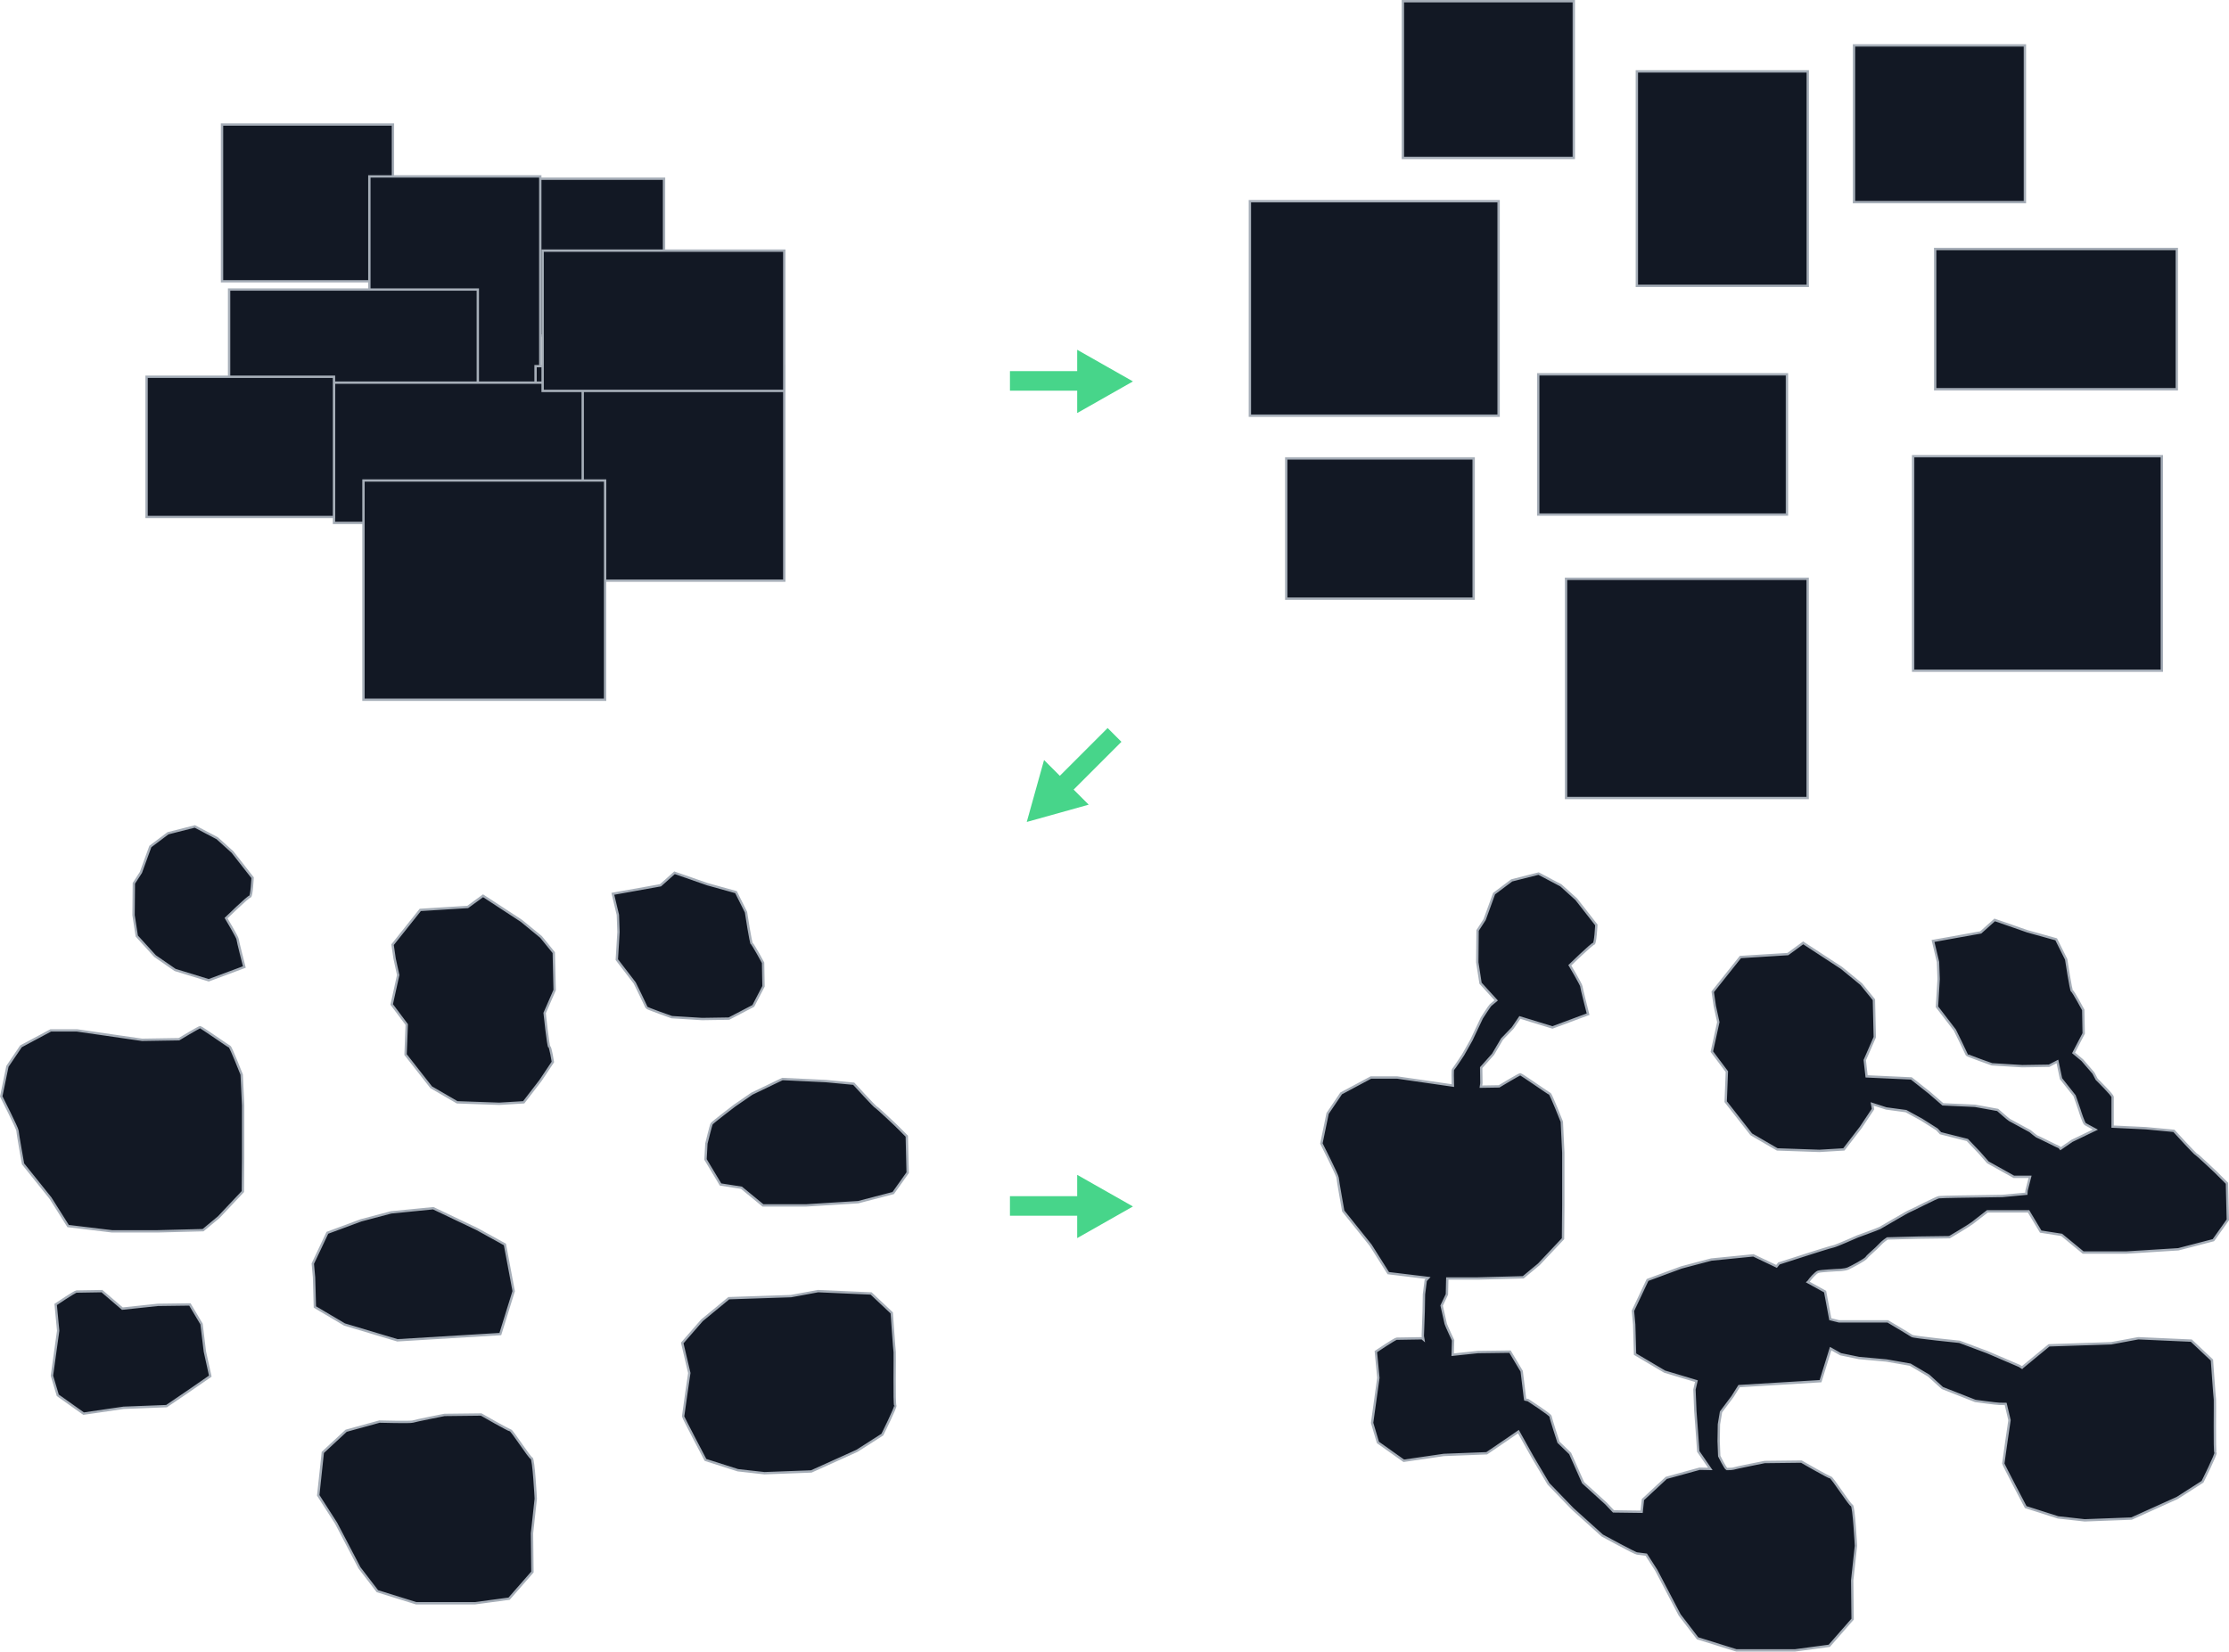 <svg width="250.17mm" height="185.38mm" version="1.1" viewBox="0 0 250.17 185.38" xmlns="http://www.w3.org/2000/svg">
 <g transform="translate(35.481 -50.586)">
  <g fill="#121824" stroke="#a6aeb8" stroke-linecap="round" stroke-width=".265">
   <rect x="-10.562" y="64.563" width="19.182" height="17.595"/>
   <rect x="19.865" y="70.648" width="19.182" height="17.595"/>
   <rect x="5.974" y="70.384" width="19.182" height="24.077"/>
   <rect x="-9.768" y="83.084" width="27.914" height="24.077"/>
   <rect x="24.627" y="91.683" width="27.914" height="24.077"/>
   <rect x="2.006" y="93.535" width="27.914" height="15.743"/>
   <rect x="-19.029" y="92.873" width="21.034" height="15.743"/>
   <rect x="25.421" y="78.718" width="27.12" height="15.743"/>
   <rect x="5.313" y="104.52" width="27.12" height="24.606"/>
   <rect x="121.97" y="50.718" width="19.182" height="17.595"/>
   <rect x="172.6" y="55.681" width="19.182" height="17.595"/>
   <rect x="148.23" y="58.597" width="19.182" height="24.077"/>
   <rect x="104.8" y="73.168" width="27.914" height="24.077"/>
   <rect x="179.24" y="101.79" width="27.914" height="24.077"/>
   <rect x="137.16" y="92.599" width="27.914" height="15.743"/>
   <rect x="108.88" y="102.04" width="21.034" height="15.743"/>
   <rect x="181.71" y="78.531" width="27.12" height="15.743"/>
   <rect x="140.28" y="115.55" width="27.12" height="24.606"/>
   <path d="m-29.819 185.06-3.076-3.837s-0.628-3.506-0.628-3.737-1.819-3.837-1.819-3.837l0.695-3.373 1.521-2.249 3.34-1.786h2.943l7.309 1.058 4.134-0.066s2.249-1.356 2.381-1.356c0.132 0 3.175 2.15 3.307 2.183 0.132 0.033 1.356 3.142 1.356 3.142l0.165 3.473v5.92l-0.033 3.737-2.712 2.877-1.753 1.455-5.093 0.132h-5.126l-4.928-0.595z"/>
   <path d="m-13.613 143.35-3.01 0.761-1.984 1.488-1.058 2.91-0.794 1.224-0.033 3.572 0.364 2.348 2.05 2.249 2.249 1.554 3.77 1.158 4.002-1.488s-0.761-2.977-0.761-3.142c0-0.165-1.29-2.348-1.29-2.348s2.481-2.414 2.679-2.414c0.198 0 0.298-2.117 0.298-2.117l-2.249-2.877-1.72-1.554z"/>
   <path d="m8.579 156.62 3.109-3.903 5.325-0.331 1.72-1.257 4.3 2.811 2.216 1.819 1.422 1.753 0.099 4.2-1.125 2.58s0.397 3.803 0.529 3.803c0.132 0 0.397 1.687 0.397 1.687l-1.389 2.084-1.885 2.447-2.745 0.165-4.729-0.165-2.91-1.687-2.877-3.671 0.132-3.373-1.687-2.249 0.728-3.307-0.397-1.819z"/>
   <path d="m33.302 150.91 5.355-0.959 1.567-1.403 3.695 1.286 3.204 0.889 1.123 2.245s0.538 3.555 0.655 3.555 1.263 2.128 1.263 2.128l0.047 2.643-1.146 2.198-2.736 1.427-3.017 0.047-3.391-0.21s-2.806-0.982-2.83-1.076c-0.023-0.093-1.333-2.76-1.333-2.76l-2.011-2.619 0.187-3.11-0.07-1.918z"/>
   <path d="m43.801 178.94s0.496-2.05 0.595-2.216c0.099-0.165 2.58-2.05 2.58-2.05l1.918-1.323 3.44-1.654 4.862 0.232 3.142 0.298s2.381 2.613 2.514 2.646c0.132 0.033 2.249 2.05 2.249 2.05l1.191 1.191 0.099 4.101-1.621 2.282-3.936 1.025-5.854 0.364h-4.829l-2.414-1.984-2.348-0.364-1.687-2.811z"/>
   <path d="m43.305 198.78 3.01-2.481 6.978-0.232 3.043-0.562 5.953 0.265 2.315 2.183s0.298 4.266 0.331 4.399c0.033 0.132-0.066 5.887 0.066 5.986 0.132 0.099-1.455 3.274-1.455 3.274l-2.844 1.819-5.126 2.315-5.259 0.198-2.977-0.331-3.638-1.158s-2.514-4.763-2.514-4.895 0.695-4.862 0.695-4.862l-0.794-3.373z"/>
   <path d="m-0.374 192.42 1.637-3.461 3.788-1.403 3.368-0.889 4.724-0.468 4.911 2.339 3.134 1.731 0.982 5.239-1.497 4.817-11.553 0.702-5.94-1.777-3.321-1.964-0.094-3.321z"/>
   <path d="m-28.952 199.95-0.281-2.947s2.151-1.45 2.339-1.45c0.187 0 2.853-0.047 2.853-0.047l2.292 1.964 3.976-0.421 3.602-0.047 1.31 2.198 0.374 3.087 0.608 2.76-2.572 1.777-2.339 1.59-4.817 0.187-4.49 0.655-2.9-2.058-0.655-2.198z"/>
   <path d="m0.749 213.61 2.619-2.432 3.742-1.029s3.508 0.094 3.742 0c0.234-0.093 3.555-0.748 3.555-0.748l4.116-0.047s3.087 1.777 3.274 1.777c0.187 0 2.151 3.087 2.385 3.134 0.234 0.047 0.468 4.537 0.468 4.537l-0.421 3.882 0.047 4.35-2.619 2.993-3.835 0.515h-6.595l-4.35-1.356-2.011-2.619-2.619-5.005-2.011-3.134z"/>
   <path d="m137.2 148.64-3.01 0.761-1.984 1.488-1.058 2.91-0.794 1.224-0.033 3.572 0.364 2.348 1.759 1.93c-0.272 0.227-0.6 0.501-0.631 0.525-0.093 0.07-0.982 1.45-0.982 1.45l-1.169 2.479-0.936 1.661s-1.029 1.566-1.122 1.637c-0.067 0.05-0.042 1.097-0.02 1.809l-6.258-0.906h-2.943l-3.34 1.786-1.521 2.249-0.695 3.373s1.819 3.605 1.819 3.837 0.628 3.737 0.628 3.737l3.076 3.837 1.984 3.142 4.468 0.54-0.268 0.287-0.198 1.554-0.033 1.918-0.099 2.745 0.063 0.385-0.138-0.119s-2.666 0.046-2.853 0.046c-0.187 0-2.338 1.45-2.338 1.45l0.281 2.947-0.702 5.051 0.655 2.198 2.9 2.058 4.49-0.655 4.817-0.187 2.339-1.59 1.218-0.841 1.603 2.871 1.777 2.993 2.713 2.807 3.321 2.993s3.695 2.011 3.882 2.011c0.056 0 0.501 0.059 1.052 0.135l1.132 1.764 2.619 5.005 2.011 2.619 4.35 1.356h6.595l3.835-0.514 2.619-2.994-0.047-4.35 0.421-3.882s-0.234-4.49-0.468-4.537c-0.234-0.047-2.198-3.134-2.385-3.134s-3.274-1.778-3.274-1.778l-4.116 0.047s-3.32 0.655-3.554 0.748c-0.059 0.024-0.327 0.035-0.694 0.039-0.177-0.069-0.852-1.451-0.852-1.451l-0.066-1.687 0.033-1.885 0.232-1.389 1.29-1.72 0.741-1.175 9.139-0.555 1.135-3.654c0.576 0.321 1.124 0.633 1.124 0.633l2.058 0.421 3.087 0.281 2.666 0.468 2.058 1.216 1.544 1.403 3.695 1.45s2.385 0.327 2.712 0.327c0.069 0 0.447 7e-3 0.701 0.01l0.429 1.822s-0.695 4.729-0.695 4.862 2.514 4.895 2.514 4.895l3.638 1.158 2.977 0.331 5.259-0.198 5.126-2.315 2.844-1.819s1.587-3.175 1.455-3.274c-0.132-0.099-0.033-5.854-0.066-5.986-0.033-0.132-0.331-4.399-0.331-4.399l-2.315-2.183-5.953-0.265-3.043 0.562-6.978 0.232-3.01 2.481-0.017 0.019c-0.108-0.07-0.29-0.187-0.29-0.187l-3.601-1.544-3.134-1.169s-5.145-0.514-5.332-0.655c-0.187-0.14-2.712-1.637-2.712-1.637h-5.473l-0.977-0.241-0.581-3.098-1.933-1.067c0.033-0.028 0.06-0.055 0.076-0.083 0.14-0.234 0.795-0.982 1.076-1.076 0.281-0.093 2.105-0.187 2.105-0.187s0.842 0 1.262-0.187 1.918-0.983 2.058-1.216c0.14-0.234 1.076-0.982 1.45-1.403s0.888-0.748 0.888-0.748l3.508-0.093 3.461-0.046s2.151-1.263 2.572-1.591c0.421-0.327 1.684-1.31 1.684-1.31h4.627l1.364 2.274 2.348 0.364 2.414 1.984h4.829l5.854-0.364 3.936-1.025 1.621-2.282-0.099-4.101-1.191-1.191s-2.117-2.017-2.249-2.05c-0.132-0.033-2.514-2.646-2.514-2.646l-3.142-0.298-3.737-0.178v-3.328c0-0.232-1.786-1.984-1.786-1.984l-0.364-0.695-1.257-1.455-0.977-0.814 1.135-2.178-0.047-2.643s-1.146-2.128-1.263-2.128-0.655-3.555-0.655-3.555l-1.122-2.245-3.204-0.889-3.695-1.286-1.567 1.403-5.356 0.959 0.561 2.362 0.07 1.918-0.187 3.11 2.011 2.619s1.31 2.666 1.333 2.76c0.023 0.093 2.829 1.076 2.829 1.076l3.391 0.21 3.017-0.047 0.936-0.488 0.407 1.939 1.521 1.918s0.529 1.488 0.562 1.621c0.033 0.132 0.463 1.455 0.628 1.554 0.13 0.078 0.791 0.433 1.14 0.622l-2.628 1.264-1.275 0.879c-0.083-0.103-0.15-0.177-0.18-0.184-0.132-0.033-2.282-1.125-2.414-1.158-0.132-0.033-0.827-0.628-0.827-0.628s-2.183-1.191-2.315-1.257c-0.132-0.066-1.323-1.125-1.323-1.125l-2.547-0.463-3.605-0.165-1.488-1.29-2.05-1.621-5.02-0.229c-0.109-0.909-0.206-1.821-0.206-1.821l1.125-2.58-0.099-4.2-1.422-1.753-2.216-1.819-4.3-2.811-1.72 1.257-5.325 0.331-3.109 3.903 0.232 1.587 0.397 1.819-0.728 3.307 1.687 2.249-0.132 3.373 2.877 3.671 2.91 1.687 4.729 0.165 2.745-0.165 1.885-2.447 1.389-2.084s-0.056-0.317-0.102-0.577l1.59 0.511 2.216 0.298s1.587 0.86 1.753 0.959c0.165 0.099 1.72 1.091 1.72 1.091l0.397 0.43 3.01 0.761 1.356 1.422 0.959 1.091 2.91 1.621h1.817c-0.177 0.657-0.395 1.554-0.395 1.554l-0.019 0.343-2.701 0.25s-2.76 0.047-2.947 0.047c-0.187 0-3.835 0.047-4.162 0.093-0.327 0.047-2.994 1.45-3.274 1.543-0.281 0.094-3.087 1.777-3.368 1.918-0.281 0.14-2.479 0.935-2.479 0.935s-2.432 1.076-2.712 1.123c-0.281 0.047-2.479 0.748-2.479 0.748l-3.648 1.169-0.268 0.331-2.599-1.238-4.724 0.468-3.368 0.889-3.788 1.403-1.637 3.461 0.141 1.544 0.093 3.321 3.321 1.964 3.565 1.067-0.218 0.945 0.099 2.414 0.165 2.216 0.165 2.315 1.352 1.964c-0.536-0.011-1.2-0.024-1.2-0.024l-3.742 1.029-2.619 2.432-0.146 1.371-3.16-0.042-0.842-0.889-2.572-2.338-1.45-3.274-1.31-1.263s-0.889-2.712-0.889-2.9c0-0.187-2.525-1.824-2.525-1.824l-0.321-0.064-0.021-0.095-0.374-3.087-1.31-2.198-3.601 0.046-2.834 0.3 0.048-1.613s-0.794-1.687-0.827-1.852c-0.033-0.165-0.463-2.05-0.463-2.05l0.595-1.257 0.033-1.488 8e-3 -0.298h3.431l5.093-0.132 1.753-1.455 2.712-2.877 0.033-3.737v-5.92l-0.165-3.473s-1.224-3.109-1.356-3.142c-0.132-0.033-3.175-2.183-3.307-2.183s-2.381 1.356-2.381 1.356l-2.039 0.033 0.054-0.384-0.023-1.754 1.333-1.497 1.006-1.707 1.193-1.239 0.809-1.188 3.655 1.122 4.002-1.488s-0.761-2.977-0.761-3.142c0-0.165-1.29-2.348-1.29-2.348s2.481-2.414 2.679-2.414c0.198 0 0.298-2.117 0.298-2.117l-2.249-2.877-1.72-1.554z"/>
  </g>
  <g fill="#47d58a">
   <g transform="matrix(.235 0 0 .231 -66.867 -136)">
    <rect transform="rotate(-90)" x="-997.56" y="615.9" width="9.5" height="43.5"/>
    <path transform="rotate(-90 730.52 904.44)" d="m641.9 848.56-15.372-26.625h30.744z"/>
   </g>
   <g transform="matrix(-.167 .167 -.163 -.163 354.29 192.05)">
    <rect transform="rotate(-90)" x="-997.56" y="615.9" width="9.5" height="43.5"/>
    <path transform="rotate(-90 730.52 904.44)" d="m641.9 848.56-15.372-26.625h30.744z"/>
   </g>
   <g transform="matrix(.235 0 0 .231 -66.867 -43.393)">
    <rect transform="rotate(-90)" x="-997.56" y="615.9" width="9.5" height="43.5"/>
    <path transform="rotate(-90 730.52 904.44)" d="m641.9 848.56-15.372-26.625h30.744z"/>
   </g>
  </g>
 </g>
</svg>
